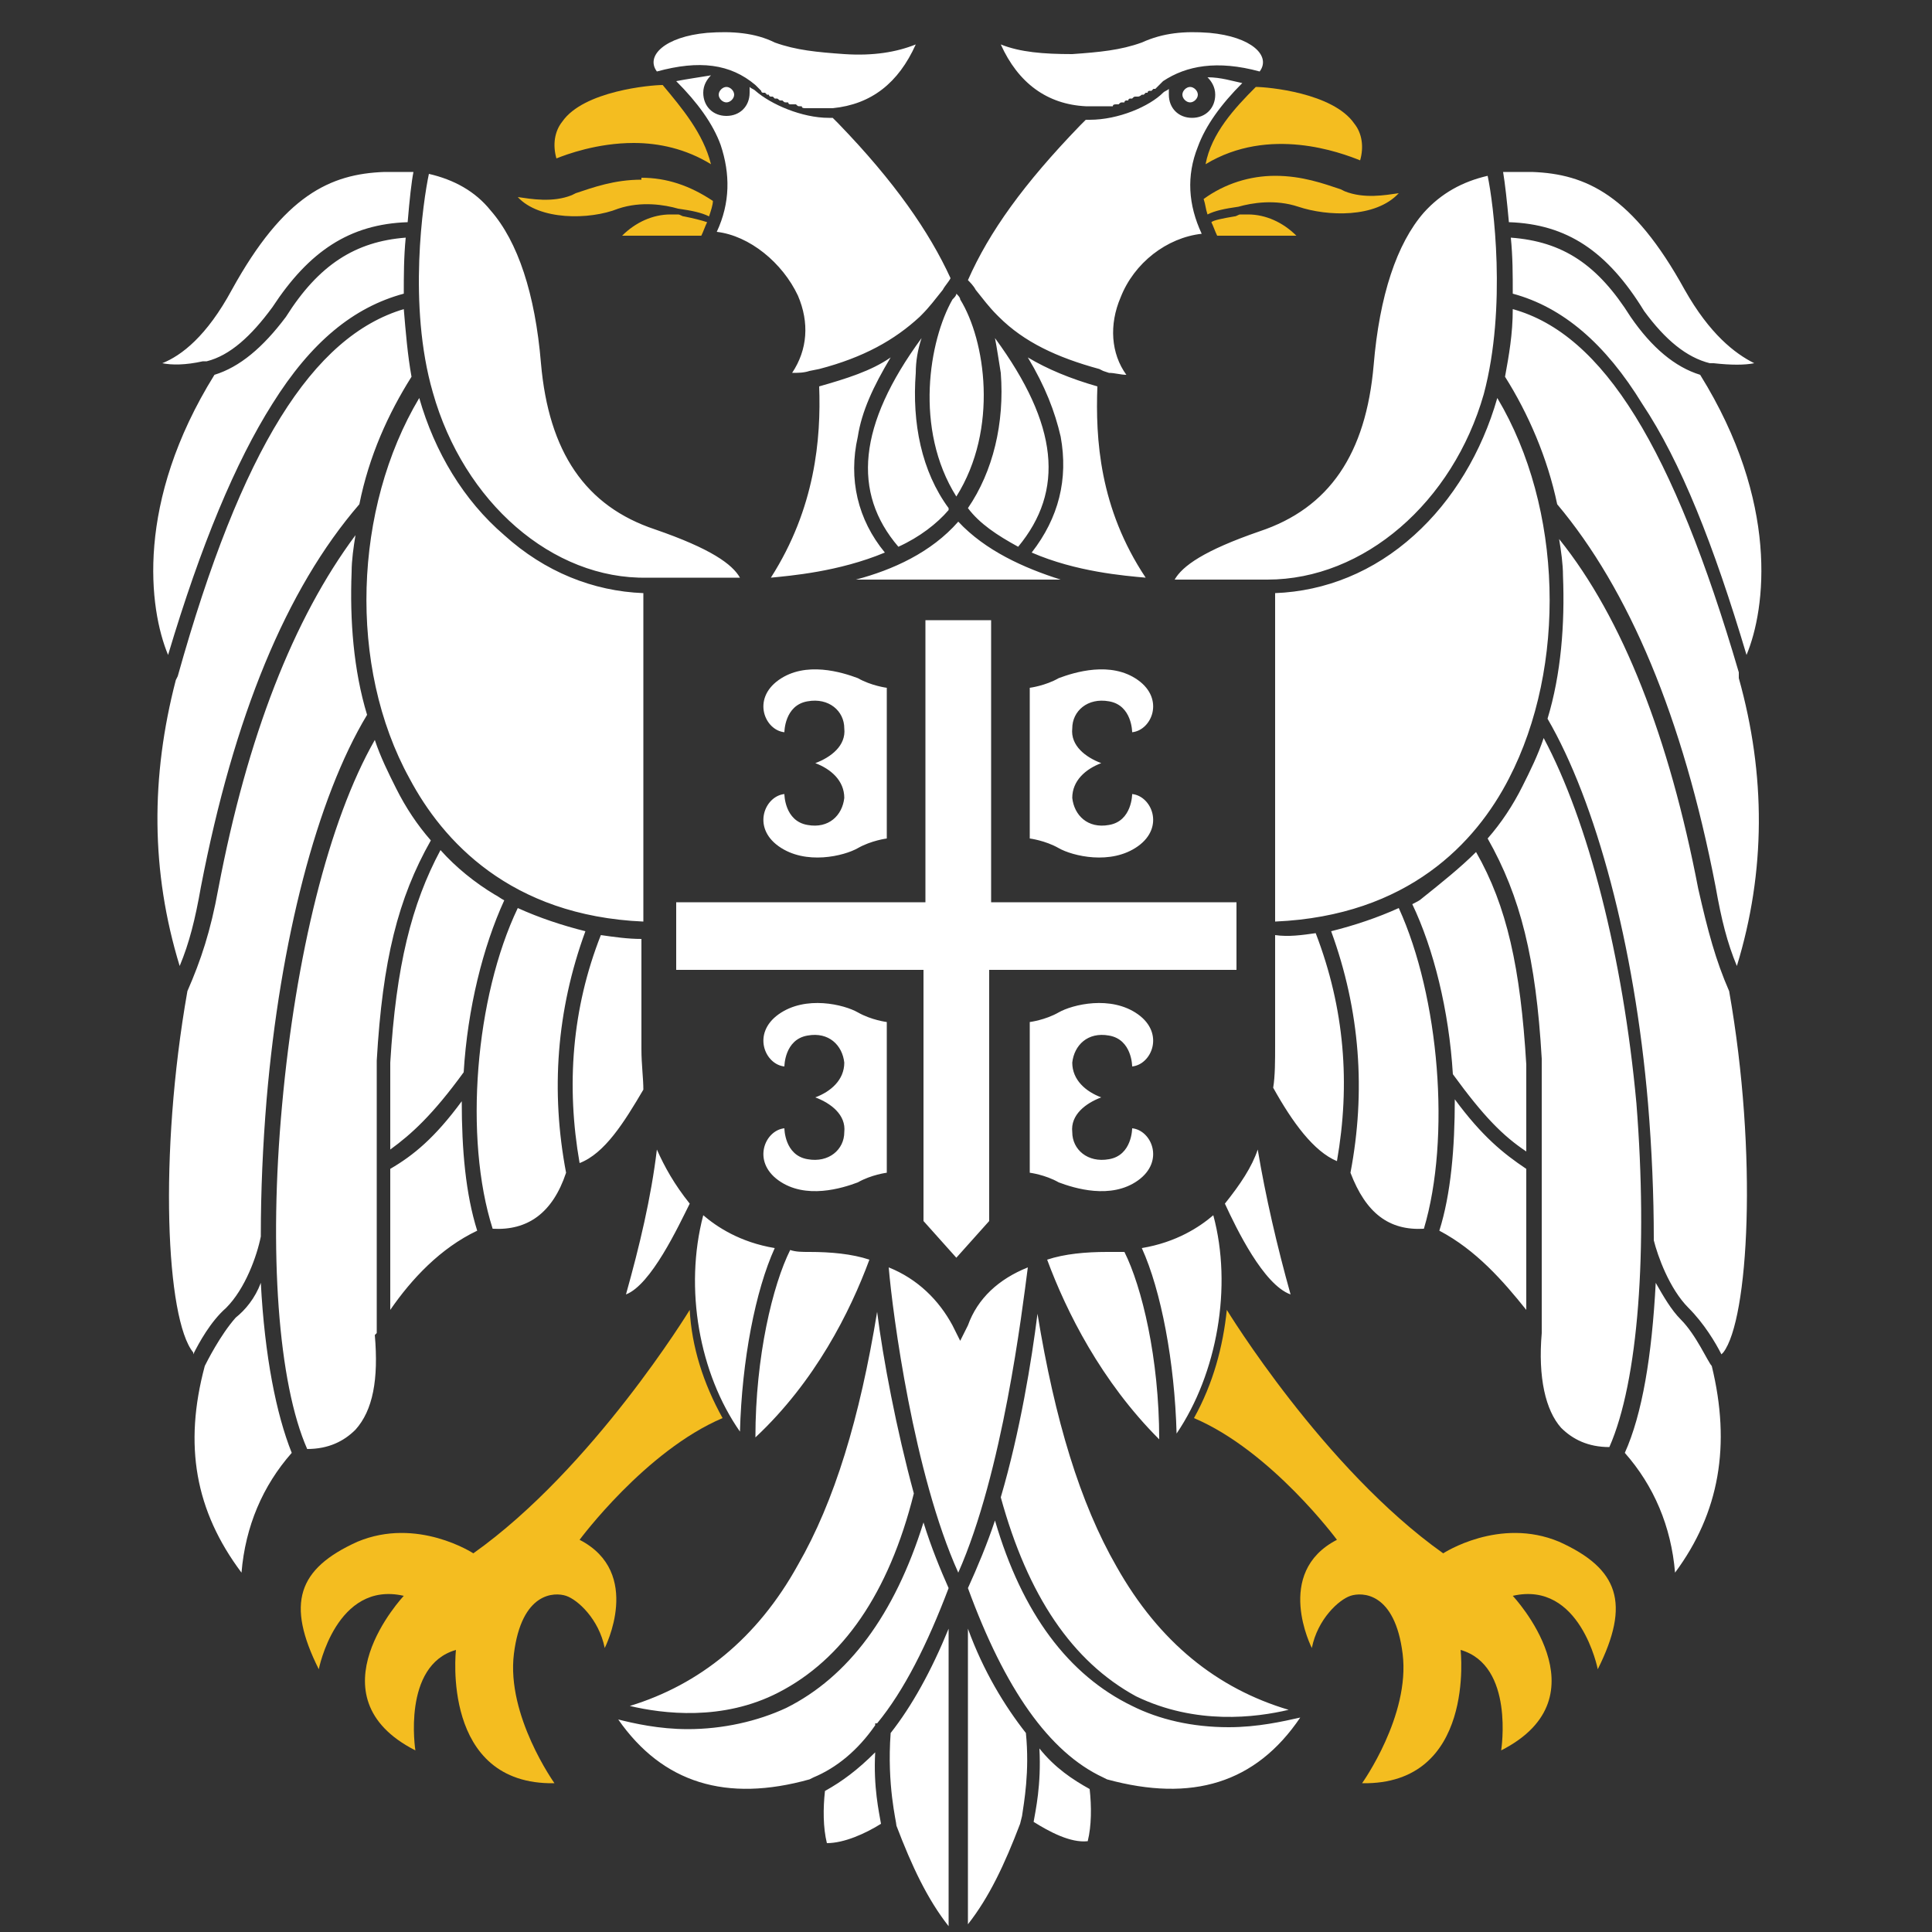 <?xml version="1.0" encoding="utf-8"?>
<!-- Generator: Adobe Illustrator 24.0.0, SVG Export Plug-In . SVG Version: 6.00 Build 0)  -->
<svg version="1.2" baseProfile="tiny" id="Layer_1" xmlns="http://www.w3.org/2000/svg" xmlns:xlink="http://www.w3.org/1999/xlink"
	 x="0px" y="0px" viewBox="0 0 100 100" xml:space="preserve">
<rect x="0" y="0" width="100" height="100" fill="#333333" stroke="none"/>
<path fill="#F4BD20" d="M35.7,67.8L35.7,67.8c0,0-5,8.2-11.2,12.6c0,0-2.9-1.9-6-0.6c-3.1,1.4-3.7,3.2-2,6.6c0,0,0.9-4.6,4.4-3.8
	c0,0-4.9,5.2,0.6,8c0,0-0.7-4.4,2.1-5.2c0,0-0.8,7,5.1,6.9c0,0-2.5-3.5-2.1-6.7c0.4-3.2,2.1-3.2,2.7-3c0.6,0.2,1.7,1.2,2,2.7
	c0,0,2-3.9-1.3-5.6c0,0,3.4-4.6,7.4-6.3C36.4,71.6,35.8,69.7,35.7,67.8L35.7,67.8z M63.5,67.8L63.5,67.8c0,0,5,8.2,11.2,12.6
	c0,0,2.9-1.9,6-0.6c3.1,1.4,3.7,3.2,2,6.6c0,0-0.9-4.6-4.4-3.8c0,0,4.9,5.2-0.6,8c0,0,0.7-4.4-2.1-5.2c0,0,0.8,7-5.1,6.9
	c0,0,2.5-3.5,2.1-6.7c-0.4-3.2-2.1-3.2-2.7-3c-0.6,0.2-1.7,1.2-2,2.7c0,0-2-3.9,1.3-5.6c0,0-3.4-4.6-7.4-6.3
	C62.8,71.6,63.3,69.7,63.5,67.8L63.5,67.8z M70.1,6.4c0.4,0.5,0.5,1.2,0.3,1.9c-1-0.4-4.7-1.8-8,0.2c0.3-1.6,1.5-2.9,2.6-4
	C65.6,4.5,69,4.8,70.1,6.4z M63.9,11.2c0.1,0,0.2-0.1,0.3-0.1c0.1,0,0.3,0,0.4,0c0.9,0,1.8,0.4,2.5,1.1l-4.1,0
	c-0.1-0.2-0.2-0.5-0.3-0.7c0,0,0,0,0,0C62.8,11.4,63.3,11.3,63.9,11.2L63.9,11.2L63.9,11.2z M67.2,10.7c-1.2-0.4-2.4-0.2-3.1,0
	c-0.7,0.1-1.2,0.2-1.6,0.4c0,0,0,0,0,0c-0.1-0.3-0.1-0.5-0.2-0.8c0,0,0,0,0,0c1.1-0.8,2.4-1.2,3.7-1.2c0,0,0,0,0,0
	c1.4,0,2.5,0.4,3.4,0.7l0.2,0.1c1,0.4,2.1,0.2,2.8,0.1C71.2,11.3,68.7,11.2,67.2,10.7z M36.8,8.5c-1.3-0.8-2.7-1.1-4-1.1
	c-1.9,0-3.5,0.6-4,0.8c-0.2-0.7-0.1-1.4,0.3-1.9c1.1-1.6,4.6-1.9,5.2-1.9C35.3,5.6,36.4,6.9,36.8,8.5z M33.2,9L33.2,9l0,0.2
	c0,0,0,0,0,0c1.3,0,2.5,0.4,3.7,1.2c0,0,0,0,0,0c0,0.2-0.1,0.5-0.2,0.8c0,0,0,0,0,0c-0.4-0.2-0.9-0.3-1.6-0.4
	c-0.7-0.2-1.9-0.4-3.1,0c-1.5,0.6-4.1,0.6-5.2-0.6c0.7,0.1,1.8,0.3,2.8-0.1l0.2-0.1c0.9-0.3,2-0.7,3.4-0.7L33.2,9z M36.6,11.5
	c-0.1,0.2-0.2,0.5-0.3,0.7l-4.1,0c0.7-0.7,1.6-1.1,2.5-1.1c0.1,0,0.3,0,0.4,0c0.1,0,0.2,0.1,0.3,0.1l0,0l0,0
	C35.9,11.3,36.3,11.4,36.6,11.5C36.6,11.5,36.6,11.5,36.6,11.5z"/>
<path fill="#FFFFFF" d="M47.9,32.1v14.6H35v3.5h12.8v13l1.7,1.9l1.7-1.9v-13h12.8v-3.5H51.3V32.1C50.2,32.1,49,32.1,47.9,32.1z
	 M45.9,43.4c0,0-0.8,0.1-1.5,0.5c-0.7,0.4-2.7,0.9-4.1-0.1c-1.4-1-0.7-2.6,0.3-2.7c0,0,0,1.4,1.2,1.6c1.1,0.2,1.8-0.5,1.9-1.4
	c0-0.9-0.7-1.5-1.5-1.8c0.8-0.3,1.6-0.9,1.5-1.8c0-0.9-0.8-1.6-1.9-1.4c-1.2,0.2-1.2,1.6-1.2,1.6c-1-0.1-1.7-1.7-0.3-2.7
	c1.4-1,3.3-0.4,4.1-0.1c0.7,0.4,1.5,0.5,1.5,0.5V43.4z M53.3,43.4c0,0,0.8,0.1,1.5,0.5c0.7,0.4,2.7,0.9,4.1-0.1
	c1.4-1,0.7-2.6-0.3-2.7c0,0,0,1.4-1.2,1.6c-1.1,0.2-1.8-0.5-1.9-1.4c0-0.9,0.7-1.5,1.5-1.8c-0.8-0.3-1.6-0.9-1.5-1.8
	c0-0.9,0.8-1.6,1.9-1.4c1.2,0.2,1.2,1.6,1.2,1.6c1-0.1,1.7-1.7,0.3-2.7c-1.4-1-3.3-0.4-4.1-0.1c-0.7,0.4-1.5,0.5-1.5,0.5V43.4z
	 M45.9,52.9c0,0-0.8-0.1-1.5-0.5c-0.7-0.4-2.7-0.9-4.1,0.1c-1.4,1-0.7,2.6,0.3,2.7c0,0,0-1.4,1.2-1.6c1.1-0.2,1.8,0.5,1.9,1.4
	c0,0.9-0.7,1.5-1.5,1.8c0.8,0.3,1.6,0.9,1.5,1.8c0,0.9-0.8,1.6-1.9,1.4c-1.2-0.2-1.2-1.6-1.2-1.6c-1,0.1-1.7,1.7-0.3,2.7
	c1.4,1,3.3,0.4,4.1,0.1c0.7-0.4,1.5-0.5,1.5-0.5V52.9z M53.3,52.9c0,0,0.8-0.1,1.5-0.5c0.7-0.4,2.7-0.9,4.1,0.1
	c1.4,1,0.7,2.6-0.3,2.7c0,0,0-1.4-1.2-1.6c-1.1-0.2-1.8,0.5-1.9,1.4c0,0.9,0.7,1.5,1.5,1.8c-0.8,0.3-1.6,0.9-1.5,1.8
	c0,0.9,0.8,1.6,1.9,1.4c1.2-0.2,1.2-1.6,1.2-1.6c1,0.1,1.7,1.7,0.3,2.7c-1.4,1-3.3,0.4-4.1,0.1c-0.7-0.4-1.5-0.5-1.5-0.5V52.9z
	 M59.1,64.6c1.8-0.3,3-1.1,3.7-1.7c1,3.7,0.2,8.2-1.9,11.3C60.8,70.5,60.1,66.8,59.1,64.6z M66.8,67c-1.4-0.5-2.8-3.4-3.4-4.7
	c0.8-1,1.4-1.9,1.7-2.8C65.5,61.9,66.1,64.5,66.8,67z M65.2,27.5c3.6-1.2,5.5-4,5.9-8.6c0.3-3.6,1.2-6.3,2.6-7.9
	c0.9-1,2-1.6,3.3-1.9c0.3,1.4,1,6.8-0.2,11.3C75.2,26,70.6,30,65.6,30h0h-0.2v0c-1.5,0-3.1,0-4.6,0C61.2,29.3,62.3,28.5,65.2,27.5z
	 M54.2,65.2c0.9-0.3,2-0.4,3.1-0.4c0.3,0,0.6,0,0.9,0c0.9,1.8,1.8,5.5,1.8,9.7C57,71.5,55.2,67.9,54.2,65.2z M56.8,20
	c-0.1,2.7,0.1,6.3,2.5,9.9c-1.1-0.1-3.6-0.3-5.9-1.3c1.4-1.8,1.9-3.8,1.5-6c-0.3-1.3-0.8-2.6-1.7-4.1C54.2,19.1,55.4,19.6,56.8,20z
	 M51.8,77.5c1-3.4,1.6-7.1,1.9-9.5c0.9,5.5,2.2,9.8,4.1,13.1c2.2,3.9,5.2,6.3,8.9,7.4c-1.7,0.4-4.8,0.8-7.9-0.7
	C55.5,86,53.2,82.6,51.8,77.5z M37.6,5.3c-0.2,0-0.4-0.2-0.4-0.4c0-0.2,0.2-0.4,0.4-0.4c0.2,0,0.4,0.2,0.4,0.4
	C38,5.1,37.8,5.3,37.6,5.3z M61.6,4.5c0.2,0,0.4,0.2,0.4,0.4c0,0.2-0.2,0.4-0.4,0.4c-0.2,0-0.4-0.2-0.4-0.4
	C61.2,4.7,61.4,4.5,61.6,4.5z M43.4,6.4c2.9,3,4.7,5.6,5.8,8l0,0c-0.1,0.2-0.3,0.4-0.4,0.6c-0.4,0.5-0.7,0.9-1.1,1.3l0,0l-0.1,0.1
	c-1.3,1.2-2.9,2.1-5.2,2.7l0,0l-0.5,0.1c-0.3,0.1-0.6,0.1-0.9,0.1c0.8-1.2,0.9-2.6,0.3-4c-0.8-1.7-2.5-3.1-4.2-3.3
	c0.7-1.5,0.7-3,0.2-4.5c-0.4-1.1-1.2-2.2-2.3-3.3c0.5-0.1,1.2-0.2,1.8-0.3c-0.2,0.2-0.4,0.5-0.4,0.9c0,0.7,0.5,1.2,1.2,1.2
	c0.7,0,1.2-0.5,1.2-1.2c0-0.1,0-0.2,0-0.3c0.1,0.1,0.2,0.1,0.3,0.2c0.8,0.7,2.4,1.4,3.8,1.4c0.1,0,0.1,0,0.2,0
	C43.2,6.2,43.3,6.3,43.4,6.4z M34,3.7c-0.6-0.8,0.4-1.8,2.6-2c1.3-0.1,2.5,0,3.5,0.5c1.1,0.4,2.2,0.5,3.6,0.6
	c1.5,0.1,2.7-0.1,3.7-0.5c-0.9,2-2.3,3.1-4.3,3.3c-0.2,0-0.5,0-0.7,0c0,0,0,0,0,0c0,0,0,0,0,0c0,0-0.1,0-0.1,0c0,0-0.1,0-0.1,0
	c0,0-0.1,0-0.1,0c0,0-0.1,0-0.1,0c0,0-0.1,0-0.1,0c0,0-0.1,0-0.1,0c0,0-0.1,0-0.1,0c-0.1,0-0.2,0-0.2-0.1c0,0-0.1,0-0.1,0
	c-0.1,0-0.1,0-0.2-0.1c0,0-0.1,0-0.1,0c0,0-0.1,0-0.1,0c0,0-0.1,0-0.1,0c0,0-0.1,0-0.1-0.1c0,0-0.1,0-0.1,0c-0.1,0-0.1,0-0.2-0.1
	c0,0,0,0-0.1,0c-0.1,0-0.1-0.1-0.2-0.1c0,0,0,0-0.1,0c0,0-0.1-0.1-0.1-0.1c0,0,0,0-0.1,0c0,0-0.1,0-0.1-0.1c0,0,0,0-0.1,0
	c0,0-0.1-0.1-0.1-0.1c0,0,0,0-0.1,0c-0.1,0-0.1-0.1-0.1-0.1c-0.1-0.1-0.1-0.1-0.2-0.2c0,0,0,0-0.1-0.1C37.8,3.3,36.2,3.1,34,3.7z
	 M50.1,14.5L50.1,14.5c1.1-2.5,2.9-5,5.8-8c0.1-0.1,0.2-0.2,0.3-0.3c0.1,0,0.1,0,0.2,0c1.5,0,3.1-0.7,3.8-1.4
	c0.1-0.1,0.2-0.1,0.3-0.2c0,0.1,0,0.2,0,0.3c0,0.7,0.5,1.2,1.2,1.2c0.7,0,1.2-0.5,1.2-1.2c0-0.4-0.2-0.7-0.4-0.9
	c0.7,0,1.3,0.2,1.8,0.3c-1.1,1.1-1.9,2.2-2.3,3.3c-0.6,1.5-0.5,3,0.2,4.5c-1.8,0.2-3.5,1.5-4.2,3.3c-0.6,1.4-0.5,2.9,0.3,4
	c-0.3,0-0.6-0.1-0.9-0.1l-0.3-0.1l-0.2-0.1l0,0c-2.2-0.6-3.9-1.4-5.2-2.7l-0.1-0.1l0,0c-0.4-0.4-0.7-0.8-1.1-1.3
	C50.4,14.8,50.2,14.6,50.1,14.5z M49.3,15.5c0.1-0.1,0.2-0.2,0.2-0.3c0.1,0.1,0.2,0.2,0.2,0.3c1.3,2.1,2,6.7-0.2,10.2
	C47.3,22.2,48.1,17.6,49.3,15.5z M51.8,2.3c1,0.4,2.2,0.5,3.7,0.5c1.4-0.1,2.5-0.2,3.6-0.6c1.1-0.5,2.2-0.6,3.5-0.5
	c2.2,0.2,3.2,1.2,2.6,2c-2.2-0.6-3.8-0.3-5,0.5c0,0,0,0-0.1,0.1c-0.1,0.1-0.1,0.1-0.2,0.2c0,0-0.1,0.1-0.1,0.1c0,0,0,0-0.1,0
	c0,0-0.1,0.1-0.1,0.1c0,0,0,0-0.1,0c0,0-0.1,0-0.1,0.1c0,0,0,0-0.1,0c0,0-0.1,0.1-0.1,0.1c0,0,0,0-0.1,0C59.1,4.9,59,5,58.9,5
	c0,0,0,0-0.1,0c-0.1,0-0.1,0-0.2,0.1c0,0-0.1,0-0.1,0c0,0-0.1,0-0.1,0.1c0,0-0.1,0-0.1,0c0,0-0.1,0-0.1,0.1c0,0-0.1,0-0.1,0
	c-0.1,0-0.1,0-0.2,0.1c0,0-0.1,0-0.1,0c-0.1,0-0.2,0-0.2,0.1c0,0-0.1,0-0.1,0c0,0-0.1,0-0.1,0c0,0-0.1,0-0.1,0c0,0-0.1,0-0.1,0
	c0,0-0.1,0-0.1,0c0,0-0.1,0-0.1,0c0,0-0.1,0-0.1,0c0,0,0,0,0,0c0,0,0,0,0,0c-0.2,0-0.5,0-0.7,0C54.2,5.4,52.7,4.3,51.8,2.3z
	 M32.4,67c0.7-2.5,1.3-5,1.6-7.5c0.4,0.9,0.9,1.8,1.7,2.8C35.1,63.5,33.7,66.5,32.4,67z M39.9,29.9c2.3-3.6,2.6-7.2,2.5-9.9
	c1.4-0.4,2.7-0.8,3.7-1.5c-0.9,1.5-1.5,2.8-1.7,4.1c-0.5,2.2,0,4.3,1.4,6C43.4,29.6,40.9,29.8,39.9,29.9z M47.4,19.3
	c-0.2,2.6,0.3,5.1,1.7,7c0,0,0,0,0,0.1c-0.6,0.7-1.5,1.4-2.6,1.9c-2.4-2.8-2.1-6.3,1.2-10.8C47.5,18.1,47.4,18.7,47.4,19.3z
	 M77.5,20.6c3.4,5.7,3.6,13.9,0.6,19.7c-1.7,3.3-5.2,7.1-12.1,7.4v-17c2.6-0.1,5.1-1.1,7.2-3C75.2,25.9,76.7,23.4,77.5,20.6z
	 M78.3,15.2c0-1,0-1.9-0.1-2.9c2.7,0.2,4.5,1.4,6.2,4.1c1.1,1.6,2.3,2.6,3.6,3c4.1,6.6,3.4,12.1,2.4,14.5c-1.7-5.7-3.4-10-5.4-13
	C83.1,17.8,80.9,15.9,78.3,15.2z M78.1,11.5c-0.1-1.1-0.2-2-0.3-2.6c0.5,0,1,0,1.5,0c2.8,0.1,5.2,1.2,7.9,6.1
	c1.3,2.3,2.6,3.3,3.6,3.8c-0.5,0.1-1.2,0.1-2.1,0l0,0l-0.2,0c-1.2-0.3-2.3-1.2-3.4-2.7C83.2,13,81.1,11.6,78.1,11.5z M36.4,62.9
	c0.7,0.6,1.9,1.4,3.7,1.7c-1,2.2-1.7,5.8-1.8,9.5C36.2,71.1,35.4,66.7,36.4,62.9z M44.3,30c1.9-0.5,3.9-1.4,5.3-3
	c1.4,1.5,3.4,2.4,5.3,3c-1.7,0-3.5,0-5.3,0C47.8,30,46.1,30,44.3,30z M41.9,64.8c1.1,0,2.2,0.1,3.1,0.4c-1,2.7-2.8,6.3-5.9,9.2
	c0-4.2,0.9-7.9,1.8-9.7C41.2,64.8,41.5,64.8,41.9,64.8z M50.1,26.3c1.3-1.9,1.9-4.4,1.7-7c-0.1-0.6-0.2-1.3-0.3-1.8
	c3.3,4.5,3.6,7.9,1.2,10.8C51.6,27.7,50.7,27.1,50.1,26.3C50.1,26.3,50.1,26.3,50.1,26.3z M22.4,20.3c-1.3-4.5-0.5-9.9-0.2-11.3
	c1.3,0.3,2.4,0.9,3.2,1.9c1.4,1.6,2.3,4.3,2.6,7.9c0.4,4.6,2.3,7.4,5.9,8.6c2.9,1,4,1.8,4.4,2.5c-1.5,0-3.1,0-4.6,0v0h-0.2
	C28.6,30,24,26,22.4,20.3z M32.6,88.3c3.6-1.1,6.6-3.5,8.7-7.3c1.9-3.3,3.2-7.6,4.1-13.1c0.3,2.4,1,6.1,1.9,9.4l0,0
	c-1.3,5.2-3.7,8.6-7,10.3C37.4,89.1,34.3,88.7,32.6,88.3z M68.1,48.3c1.5,3.9,1.8,7.8,1.1,11.8c-1.2-0.5-2.3-2-3.3-3.8
	c0.1-0.6,0.1-1.4,0.1-2.2v-5.7C66.7,48.5,67.4,48.4,68.1,48.3z M56.4,92.6c0.1,0.9,0.1,1.9-0.1,2.7c-0.9,0.1-2-0.5-2.8-1
	c0.1-0.6,0.4-1.9,0.3-3.8C54.6,91.5,55.5,92.1,56.4,92.6z M63.6,89.4c1.5,0,2.8-0.3,3.7-0.5c-2.3,3.4-5.6,4.4-10,3.2l0,0L57.1,92
	c-2.8-1.3-5.1-4.6-7-9.8c0.5-1.1,1-2.3,1.4-3.5c1.4,4.8,3.8,8,7.1,9.6C60,89,61.7,89.4,63.6,89.4z M79,60.5l0,7.3
	c-1.2-1.5-2.6-3.1-4.5-4.1c0.6-1.9,0.8-4.3,0.8-6.8C76.7,58.8,77.8,59.7,79,60.5z M73.7,63.6c-1.8,0.1-3-0.8-3.8-2.9
	c0.8-4.2,0.5-8.4-1-12.5c1.2-0.3,2.4-0.7,3.5-1.2C74.5,51.6,75.1,58.9,73.7,63.6z M53.2,65.6c-0.3,2.3-1.3,10.6-3.6,15.8
	c-2.3-5.1-3.4-13.4-3.6-15.8c1.5,0.6,2.6,1.7,3.3,3l0.4,0.8l0.4-0.8C50.6,67.2,51.7,66.2,53.2,65.6z M53.1,89.7
	c0.2,2-0.1,3.6-0.2,4.3l-0.1,0.4c-0.8,2.1-1.6,3.8-2.7,5.2V84.3C50.9,86.5,52,88.3,53.1,89.7z M46.1,89.7c1.1-1.4,2.1-3.2,3-5.4
	v15.4c-1.1-1.4-1.9-3.1-2.7-5.2C46.4,94.3,45.9,92.4,46.1,89.7z M90,35.1c1.4,5,1.4,10-0.1,14.9c-0.5-1.2-0.8-2.4-1.1-4.1
	c-1.7-8.8-4.5-15.4-8.2-19.8c-0.5-2.4-1.5-4.7-2.7-6.6c0.2-1.1,0.4-2.2,0.4-3.5c4.7,1.3,8.3,7.2,11.7,18.8l0,0L90,35.1z M89.5,51.3
	c1.5,8.5,1,17-0.3,18.7c0,0-0.1,0.1-0.1,0.1c-0.3-0.6-0.9-1.6-1.7-2.4c-1-1-1.6-2.7-1.8-3.5l0-0.1c0-2.2-0.1-4.6-0.3-7
	c-0.7-8.2-2.7-15.6-5.2-19.9c0.7-2.3,0.9-4.9,0.8-7.4c0-0.6-0.1-1.3-0.2-1.9C84,32,86.4,38.2,87.9,46C88.4,48.2,88.8,49.7,89.5,51.3
	z M88.6,70.7c1,4.1,0.4,7.6-1.9,10.7c-0.2-2.4-1.1-4.5-2.6-6.2c0.9-2,1.4-5,1.6-8.8c0.4,0.7,0.8,1.4,1.3,1.9
	C87.8,69.1,88.4,70.5,88.6,70.7z M76.4,44.1c1.6,2.8,2.3,6,2.6,11l0,4.5c-1.2-0.8-2.2-1.8-3.8-4c-0.2-3.3-1-6.5-2.1-8.8
	c0.2-0.1,0.4-0.2,0.5-0.3C74.6,45.7,75.6,44.9,76.4,44.1z M83.3,74.9c-1.1,0-1.9-0.4-2.5-1c-0.8-0.9-1.2-2.6-1-4.9l0-0.1l0,0l0-13.7
	l0,0l0-0.2l0-0.2h0c-0.3-5.2-1.1-8.4-2.8-11.4c0.7-0.8,1.3-1.7,1.8-2.7c0.4-0.8,0.8-1.6,1.1-2.5c2.3,4.3,4.1,11.3,4.8,18.9
	C85.3,64.7,84.8,71.5,83.3,74.9z M42.1,92l-0.2,0.1l0,0c-4.3,1.2-7.6,0.2-9.9-3.1c0.8,0.2,2.1,0.5,3.6,0.5c1.8,0,3.6-0.4,5.1-1.1
	c3.2-1.6,5.6-4.8,7.1-9.6c0.4,1.3,0.9,2.5,1.3,3.4c-1.1,2.9-2.3,5.3-3.7,7l-0.1,0l0,0.1C44.4,90.6,43.3,91.5,42.1,92z M45.6,94.4
	c-0.8,0.5-1.9,1-2.8,1c-0.2-0.8-0.2-1.8-0.1-2.7c0.9-0.5,1.7-1.1,2.6-2C45.2,92.5,45.5,93.8,45.6,94.4z M11.7,67.7
	c-0.8,0.7-1.4,1.8-1.7,2.4C10,70,10,70,10,70c-1.4-1.7-1.8-10.2-0.3-18.7c0.7-1.6,1.2-3.1,1.6-5.3c1.5-7.9,3.9-14,7.1-18.3
	c-0.1,0.6-0.2,1.3-0.2,1.9c-0.1,2.5,0.1,5.1,0.8,7.4c-2.6,4.3-4.5,11.7-5.2,19.9c-0.2,2.4-0.3,4.8-0.3,7l0,0.1
	C13.3,65,12.7,66.7,11.7,67.7z M13.5,66.4c0.2,3.8,0.8,6.8,1.6,8.8c-1.5,1.7-2.4,3.8-2.6,6.2c-2.4-3.2-3-6.6-1.9-10.7
	c0.1-0.2,0.8-1.6,1.6-2.5C12.7,67.8,13.2,67.2,13.5,66.4z M8.4,18.8c1-0.4,2.3-1.4,3.6-3.8c2.7-4.9,5.1-6,7.9-6.1c0.5,0,1,0,1.5,0
	c-0.1,0.5-0.2,1.4-0.3,2.6c-3,0.1-5.1,1.5-7,4.4c-1.1,1.5-2.2,2.5-3.4,2.8l-0.2,0l0,0C9.6,18.9,8.9,18.9,8.4,18.8z M8.7,33.9
	c-1-2.4-1.7-7.9,2.4-14.5c1.3-0.4,2.5-1.4,3.7-3c1.7-2.7,3.6-3.9,6.2-4.1c-0.1,1-0.1,2-0.1,2.9c-2.6,0.7-4.8,2.5-6.8,5.7
	C12.2,23.9,10.4,28.2,8.7,33.9z M19.4,69.1c0.2,2.3-0.1,3.9-1,4.9c-0.6,0.6-1.4,1-2.5,1c-1.5-3.4-2-10.2-1.3-17.8
	c0.7-7.7,2.4-14.7,4.8-18.9c0.3,0.9,0.7,1.7,1.1,2.5c0.5,1,1.1,1.9,1.8,2.7c-1.7,3-2.5,6.2-2.8,11.4h0l0,0.2l0,0.2l0,0l0,13.7l0,0
	L19.4,69.1z M9.3,50c-1.5-4.9-1.5-9.8-0.2-14.8l0,0l0.1-0.2c3.3-11.8,7-17.6,11.7-19c0.1,1.2,0.2,2.4,0.4,3.5
	c-1.2,1.9-2.2,4.1-2.7,6.6c-3.8,4.4-6.5,11-8.2,19.8C10.1,47.6,9.8,48.8,9.3,50z M33.3,56.4c-1,1.7-2,3.3-3.3,3.8
	c-0.7-4-0.4-8,1.1-11.8c0.7,0.1,1.4,0.2,2.1,0.2l0,5.7C33.2,55.1,33.3,55.8,33.3,56.4z M21.7,20.6c0.8,2.8,2.3,5.3,4.4,7.1
	c2.1,1.9,4.6,2.9,7.2,3l0,17c-6.9-0.3-10.4-4.2-12.1-7.4C18,34.5,18.3,26.3,21.7,20.6z M29.3,60.7c-0.7,2.1-2,3-3.8,2.9
	c-1.5-4.7-0.9-12,1.3-16.6c1.1,0.5,2.3,0.9,3.5,1.2C28.8,52.3,28.5,56.5,29.3,60.7z M20.2,59.5l0-4.5c0.3-5,1.1-8.2,2.6-11
	c0.8,0.9,1.8,1.7,2.8,2.3c0.2,0.1,0.3,0.2,0.5,0.3C25,49,24.2,52.2,24,55.5C22.4,57.7,21.3,58.7,20.2,59.5z M24.7,63.7
	c-1.9,0.9-3.4,2.5-4.5,4.1l0-7.3c1.2-0.7,2.3-1.6,3.7-3.5C23.9,59.5,24.1,61.8,24.7,63.7z"/>
</svg>
